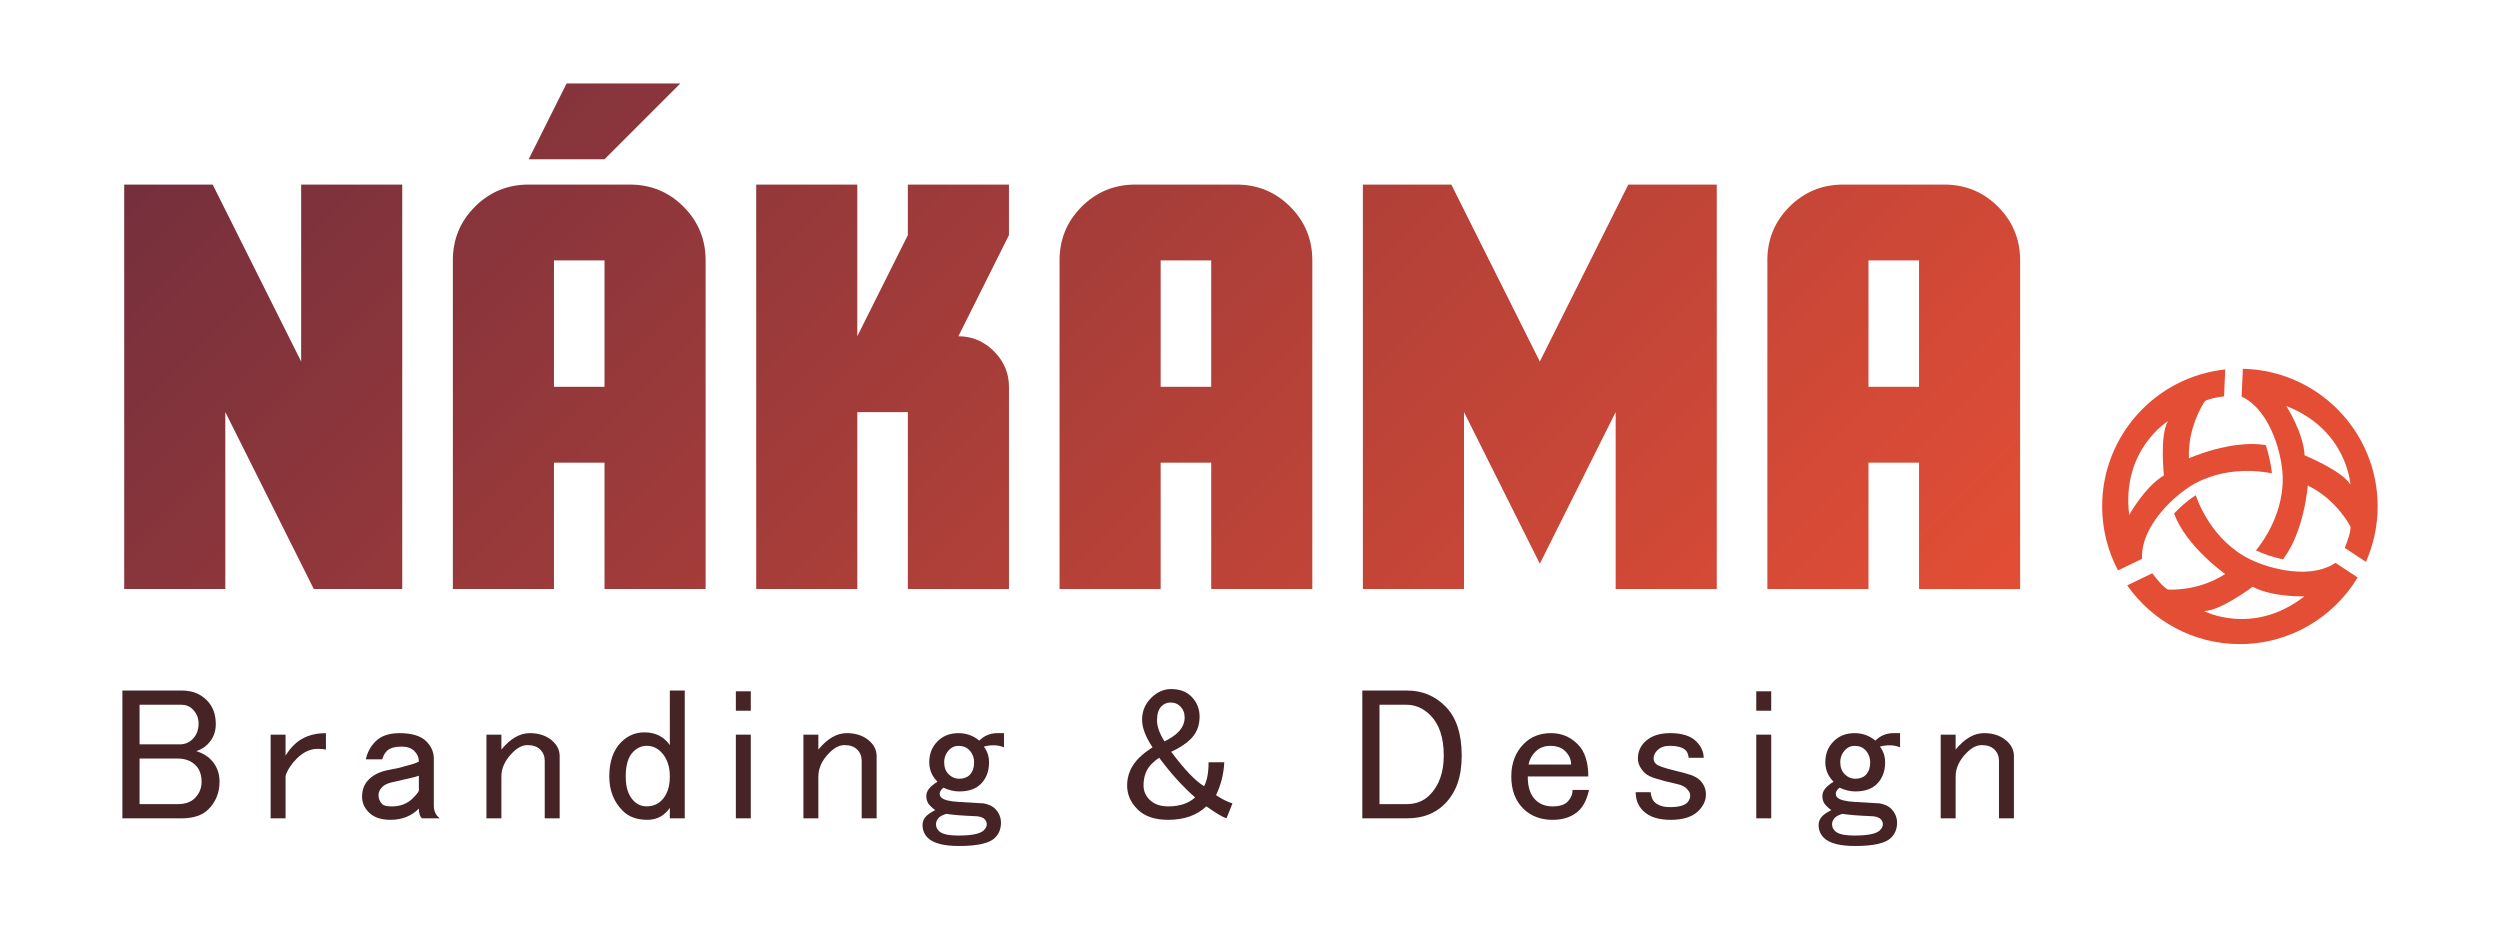 <?xml version="1.0" encoding="UTF-8"?>
<svg id="Camada_1" data-name="Camada 1" xmlns="http://www.w3.org/2000/svg" xmlns:xlink="http://www.w3.org/1999/xlink" viewBox="0 0 1556.3 578.59">
  <defs>
    <style>
      .cls-1 {
        fill: url(#Gradiente_sem_nome_9);
      }

      .cls-2 {
        fill: #462324;
      }

      .cls-3 {
        clip-path: url(#clippath-2);
      }

      .cls-4 {
        clip-path: url(#clippath-6);
      }

      .cls-5 {
        clip-path: url(#clippath-1);
      }

      .cls-6 {
        clip-path: url(#clippath-4);
      }

      .cls-7 {
        clip-path: url(#clippath);
      }

      .cls-8 {
        fill: none;
      }

      .cls-9 {
        clip-path: url(#clippath-3);
      }

      .cls-10 {
        clip-path: url(#clippath-5);
      }

      .cls-11 {
        fill: #e34e35;
      }
    </style>
    <clipPath id="clippath">
      <path class="cls-8" d="m77.32,114.9h55.08l55.07,110.15v-110.15h62.94v251.77h-55.07l-55.08-110.15v110.15h-62.94V114.9Z"/>
    </clipPath>
    <linearGradient id="Gradiente_sem_nome_9" data-name="Gradiente sem nome 9" x1="293.7" y1="-164.43" x2="1041.19" y2="583.05" gradientUnits="userSpaceOnUse">
      <stop offset="0" stop-color="#702e3d"/>
      <stop offset="1" stop-color="#e34e35"/>
    </linearGradient>
    <clipPath id="clippath-1">
      <path class="cls-8" d="m281.9,162.11c0-13.11,4.59-24.26,13.77-33.44,9.18-9.18,20.32-13.77,33.44-13.77h62.94c13.12,0,24.26,4.59,33.44,13.77,9.18,9.18,13.77,20.33,13.77,33.44v204.57h-62.94v-78.68h-31.47v78.68h-62.94v-204.57Zm94.42,0h-31.47v78.68h31.47v-78.68Z"/>
    </clipPath>
    <clipPath id="clippath-2">
      <path class="cls-8" d="m470.74,114.9h62.94v94.42l31.47-62.94v-31.47h62.94v31.47l-31.47,62.94c8.52,0,15.9,3.12,22.13,9.35,6.23,6.23,9.35,13.61,9.35,22.13v125.89h-62.94v-110.15h-31.47v110.15h-62.94V114.9Z"/>
    </clipPath>
    <clipPath id="clippath-3">
      <path class="cls-8" d="m659.58,162.11c0-13.11,4.59-24.26,13.77-33.44,9.18-9.18,20.32-13.77,33.44-13.77h62.94c13.12,0,24.26,4.59,33.44,13.77,9.18,9.18,13.77,20.33,13.77,33.44v204.57h-62.94v-78.68h-31.47v78.68h-62.94v-204.57Zm94.42,0h-31.47v78.68h31.47v-78.68Z"/>
    </clipPath>
    <clipPath id="clippath-4">
      <path class="cls-8" d="m848.42,114.9h55.07l55.08,110.15,55.08-110.15h55.07v251.77h-62.94v-110.15l-47.21,94.42-47.21-94.42v110.15h-62.94V114.9Z"/>
    </clipPath>
    <clipPath id="clippath-5">
      <path class="cls-8" d="m1100.21,162.11c0-13.11,4.59-24.26,13.77-33.44,9.18-9.18,20.32-13.77,33.44-13.77h62.94c13.12,0,24.26,4.59,33.44,13.77,9.18,9.18,13.77,20.33,13.77,33.44v204.57h-62.94v-78.68h-31.47v78.68h-62.94v-204.57Zm94.42,0h-31.47v78.68h31.47v-78.68Z"/>
    </clipPath>
    <clipPath id="clippath-6">
      <polygon class="cls-8" points="352.72 51.95 423.53 51.95 376.32 99.16 329.11 99.16 352.72 51.95"/>
    </clipPath>
  </defs>
  <g>
    <g>
      <path class="cls-2" d="m76.18,429.88h37.22c6.2,0,11.31,2.02,15.35,6.05,3.72,3.72,5.59,8.68,5.59,14.88,0,4.96-1.71,9.15-5.12,12.56-1.85,1.86-4.18,3.26-6.98,4.19,3.72,1.24,6.67,2.95,8.84,5.12,3.72,3.72,5.59,8.38,5.59,13.96,0,6.82-2.33,12.56-6.98,17.21-3.72,3.72-9.3,5.58-16.75,5.58h-36.75v-79.54Zm10.7,8.84v24.65h25.12c3.1,0,5.73-1.08,7.9-3.25,2.48-2.48,3.72-5.73,3.72-9.77,0-3.41-1.24-6.35-3.72-8.84-1.85-1.86-4.18-2.79-6.98-2.79h-26.05Zm0,33.49v28.38h23.72c4.65,0,8.21-1.24,10.7-3.72,2.79-2.79,4.19-6.2,4.19-10.23,0-4.34-1.24-7.75-3.72-10.24-2.79-2.79-6.51-4.19-11.17-4.19h-23.72Z"/>
      <path class="cls-2" d="m202.9,456.4v10.24c-1.24-.31-2.95-.46-5.12-.46-4.66,0-9,2.02-13.03,6.04-3.42,3.42-5.74,6.98-6.98,10.7v26.51h-9.3v-52.09h9.3v13.02c1.55-2.47,3.25-4.65,5.12-6.51,4.96-4.96,11.63-7.45,20-7.45Z"/>
      <path class="cls-2" d="m233.78,461.52c3.42-3.41,8.38-5.12,14.89-5.12,7.75,0,13.33,1.71,16.74,5.12,3.1,3.1,4.65,6.67,4.65,10.69v29.31c0,3.42,1.24,6.05,3.72,7.9h-11.17c-1.24-1.23-1.86-3.25-1.86-6.04-4.65,4.65-10.55,6.98-17.68,6.98-5.89,0-10.39-1.55-13.48-4.65-2.8-2.79-4.19-6.05-4.19-9.77,0-4.34,1.39-7.91,4.19-10.7,3.09-3.1,7.44-5.12,13.02-6.05,3.72-.62,6.98-1.39,9.77-2.33,4.03-.93,6.82-1.86,8.38-2.79,0-2.48-.93-4.65-2.79-6.51-1.86-1.86-4.5-2.79-7.91-2.79-4.34,0-7.44.93-9.3,2.79-1.24,1.24-2.17,2.95-2.79,5.12h-10.23c.93-4.34,2.94-8.06,6.04-11.16Zm26.98,21.4c-1.86.63-3.57,1.09-5.12,1.4-5.28,1.24-9.3,2.17-12.09,2.79-2.49.63-4.35,1.55-5.59,2.79-1.55,1.55-2.33,3.25-2.33,5.12,0,2.17.77,4.03,2.33,5.59.93.93,2.94,1.39,6.05,1.39,5.27,0,9.6-1.7,13.03-5.12,2.16-2.16,3.41-3.72,3.72-4.65v-9.3Z"/>
      <path class="cls-2" d="m312.12,509.42h-9.3v-52.09h9.3v9.3c5.58-6.82,11.47-10.24,17.68-10.24s11.17,1.86,14.88,5.59c2.48,2.49,3.72,5.43,3.72,8.84v38.6h-9.3v-35.81c0-2.79-.93-5.12-2.79-6.98-1.86-1.86-4.5-2.79-7.91-2.79-3.11,0-6.2,1.55-9.3,4.65-4.65,4.65-6.98,9.61-6.98,14.88v26.05Z"/>
      <path class="cls-2" d="m416.97,429.88h9.3v79.54h-9.3v-6.51c-3.42,4.96-8.07,7.44-13.95,7.44-6.51,0-11.63-1.86-15.35-5.59-5.58-5.58-8.37-12.71-8.37-21.4,0-9.3,2.47-16.44,7.44-21.4,4.03-4.03,8.84-6.05,14.42-6.05,6.82,0,12.09,2.64,15.82,7.91v-33.96Zm-22.79,38.14c-3.11,3.11-4.65,8.22-4.65,15.35s1.7,11.95,5.12,15.35c2.17,2.17,4.81,3.25,7.91,3.25,3.72,0,6.82-1.24,9.3-3.72,3.41-3.42,5.12-8.38,5.12-14.89s-1.86-11.63-5.58-15.35c-2.49-2.47-5.43-3.72-8.84-3.72-3.11,0-5.9,1.24-8.38,3.72Z"/>
      <path class="cls-2" d="m458.08,430.35h9.3v12.09h-9.3v-12.09Zm0,26.98h9.3v52.09h-9.3v-52.09Z"/>
      <path class="cls-2" d="m509.44,509.42h-9.3v-52.09h9.3v9.3c5.58-6.82,11.47-10.24,17.68-10.24s11.17,1.86,14.88,5.59c2.48,2.49,3.72,5.43,3.72,8.84v38.6h-9.3v-35.81c0-2.79-.93-5.12-2.79-6.98-1.86-1.86-4.5-2.79-7.91-2.79-3.11,0-6.2,1.55-9.3,4.65-4.65,4.65-6.98,9.61-6.98,14.88v26.05Z"/>
      <path class="cls-2" d="m583.59,461.52c3.41-3.41,7.74-5.12,13.02-5.12,4.96,0,9.3,1.56,13.03,4.65,3.1-3.09,6.82-4.65,11.17-4.65h4.19v8.84c-3.72-1.55-7.91-1.7-12.56-.46,2.16,2.79,3.26,6.05,3.26,9.77,0,5.59-1.71,10.08-5.12,13.49-3.1,3.11-7.6,4.65-13.49,4.65-3.1,0-6.36-.77-9.77-2.33-1.55,1.24-2.33,2.49-2.33,3.72,0,.93.31,1.71.93,2.33,1.55,1.55,5.12,2.48,10.69,2.79,4.96.31,10.24.63,15.82.93,3.1.63,5.42,1.71,6.98,3.26,2.48,2.49,3.72,5.42,3.72,8.84,0,3.72-1.24,6.82-3.72,9.3-3.42,3.41-10.86,5.12-22.33,5.12-9.61,0-16.13-1.71-19.53-5.12-2.17-2.18-3.25-4.81-3.25-7.91,0-2.17.77-4.03,2.33-5.58,1.23-1.24,3.09-2.48,5.58-3.72-.93-.62-2.02-1.55-3.25-2.79-1.56-1.55-2.33-3.56-2.33-6.05,0-3.09,2.33-6.04,6.98-8.83-3.42-3.42-5.12-7.45-5.12-12.1,0-5.27,1.71-9.6,5.12-13.02Zm5.58,45.12c-2.17.63-3.72,1.4-4.65,2.33-1.24,1.24-1.86,2.63-1.86,4.19s.62,2.94,1.86,4.19c1.86,1.86,5.89,2.79,12.09,2.79,8.38,0,13.65-1.09,15.82-3.25,1.24-1.24,1.86-2.49,1.86-3.72s-.46-2.33-1.4-3.25c-1.24-1.24-3.42-1.86-6.51-1.86-7.45-.31-13.19-.77-17.22-1.4Zm1.86-40c-2.17,2.17-3.26,4.81-3.26,7.9s.93,5.59,2.8,7.45c1.85,1.85,4.03,2.79,6.51,2.79,2.8,0,4.96-.77,6.51-2.33,1.86-1.86,2.8-4.5,2.8-7.91,0-3.09-1.1-5.73-3.26-7.9-1.55-1.55-3.72-2.33-6.51-2.33-2.17,0-4.03.78-5.58,2.33Z"/>
      <path class="cls-2" d="m716.53,434.54c3.72-3.72,7.91-5.58,12.56-5.58,5.27,0,9.45,1.55,12.56,4.65,3.41,3.42,5.12,7.6,5.12,12.56,0,5.58-1.85,10.23-5.58,13.95-2.79,2.79-6.82,5.43-12.09,7.9,8.37,11.17,15.19,18.3,20.47,21.4,1.85-3.41,2.79-8.38,2.79-14.89h9.77c-.31,7.14-2.02,13.95-5.12,20.47,3.72,2.49,7.13,4.19,10.23,5.12l-3.72,9.3c-2.18-.62-6.36-3.09-12.56-7.44-5.9,5.59-13.8,8.38-23.72,8.38-8.38,0-14.73-2.16-19.07-6.51-4.35-4.34-6.51-9.3-6.51-14.88,0-6.51,2.48-12.25,7.44-17.22,2.16-2.16,4.96-4.34,8.38-6.51-4.35-6.51-6.51-12.25-6.51-17.21,0-5.27,1.86-9.77,5.58-13.49Zm-4.65,54.43c0,3.42,1.24,6.36,3.72,8.83,2.79,2.8,6.66,4.19,11.63,4.19,7.13,0,12.71-1.86,16.74-5.58-7.76-6.82-15.2-15.04-22.33-24.66-1.55.93-3.1,2.17-4.65,3.72-3.42,3.42-5.12,7.9-5.12,13.49Zm11.17-49.31c-1.86,1.86-2.79,4.81-2.79,8.84,0,3.72,1.55,8.07,4.65,13.03,3.72-1.86,6.51-3.72,8.38-5.59,2.79-2.79,4.18-5.89,4.18-9.3,0-2.79-.93-5.12-2.79-6.98-1.55-1.55-3.57-2.33-6.05-2.33-2.17,0-4.03.78-5.58,2.33Z"/>
      <path class="cls-2" d="m848.07,429.88h27.92c9.3,0,17.21,3.25,23.72,9.77,6.82,6.82,10.23,17.06,10.23,30.7s-3.57,23.11-10.69,30.24c-5.9,5.89-13.65,8.83-23.26,8.83h-27.92v-79.54Zm10.7,8.84v61.87h16.74c5.89,0,10.7-1.86,14.43-5.59,5.88-5.89,8.83-14.11,8.83-24.66,0-11.16-2.79-19.53-8.37-25.11-4.35-4.34-9.3-6.51-14.89-6.51h-16.74Z"/>
      <path class="cls-2" d="m948.75,462.91c4.34-4.34,9.92-6.51,16.74-6.51s12.09,2.33,16.74,6.98c4.34,4.35,6.51,11.02,6.51,20h-37.68c0,6.51,1.55,11.33,4.65,14.42,2.79,2.8,6.35,4.19,10.69,4.19s7.45-.93,9.31-2.79c2.16-2.16,3.25-4.65,3.25-7.44h10.23c-1.24,5.58-3.25,9.77-6.04,12.56-4.03,4.03-9.62,6.05-16.75,6.05s-13.48-2.33-18.14-6.98c-4.97-4.96-7.45-11.63-7.45-20s2.63-15.19,7.91-20.47Zm6.98,5.12c-2.17,2.18-3.57,4.81-4.19,7.91h26.52c0-3.1-1.24-5.89-3.72-8.38-2.17-2.16-5.28-3.25-9.3-3.25-3.72,0-6.82,1.24-9.3,3.72Z"/>
      <path class="cls-2" d="m1023.82,461.98c3.72-3.72,8.99-5.59,15.82-5.59,7.44,0,12.87,1.71,16.28,5.12,3.09,3.1,4.65,6.51,4.65,10.23h-9.3c-.32-2.16-.93-3.72-1.86-4.65-1.86-1.86-5.28-2.79-10.24-2.79-3.1,0-5.58.93-7.44,2.79-1.55,1.55-2.33,3.25-2.33,5.12,0,1.24.46,2.33,1.4,3.26,1.24,1.24,5.12,2.63,11.63,4.19,4.03.93,7.44,1.85,10.23,2.79,2.48.93,4.34,2.02,5.59,3.25,2.47,2.49,3.72,5.43,3.72,8.84,0,3.72-1.55,7.14-4.65,10.23-3.72,3.72-9.46,5.59-17.21,5.59s-13.49-1.86-17.22-5.59c-3.1-3.09-4.65-6.98-4.65-11.63h9.3c.31,2.8,1.09,4.81,2.33,6.05,2.17,2.17,5.42,3.25,9.77,3.25,5.27,0,8.84-.93,10.69-2.79,1.24-1.24,1.86-2.79,1.86-4.65,0-1.24-.78-2.63-2.33-4.19-1.24-1.24-3.25-2.16-6.05-2.79-5.58-1.24-9.77-2.33-12.56-3.25-3.42-.93-5.9-2.17-7.44-3.72-2.79-2.79-4.19-5.73-4.19-8.84,0-4.03,1.4-7.44,4.19-10.23Z"/>
      <path class="cls-2" d="m1093.31,430.35h9.3v12.09h-9.3v-12.09Zm0,26.98h9.3v52.09h-9.3v-52.09Z"/>
      <path class="cls-2" d="m1141.42,461.52c3.41-3.41,7.74-5.12,13.02-5.12,4.96,0,9.3,1.56,13.03,4.65,3.1-3.09,6.82-4.65,11.17-4.65h4.19v8.84c-3.72-1.55-7.91-1.7-12.56-.46,2.16,2.79,3.26,6.05,3.26,9.77,0,5.59-1.71,10.08-5.12,13.49-3.1,3.11-7.6,4.65-13.49,4.65-3.1,0-6.36-.77-9.77-2.33-1.55,1.24-2.33,2.49-2.33,3.72,0,.93.31,1.71.93,2.33,1.55,1.55,5.12,2.48,10.69,2.79,4.96.31,10.24.63,15.82.93,3.1.63,5.42,1.71,6.98,3.26,2.48,2.49,3.72,5.42,3.72,8.84,0,3.72-1.24,6.82-3.72,9.3-3.42,3.41-10.86,5.12-22.33,5.12-9.61,0-16.13-1.71-19.53-5.12-2.17-2.18-3.25-4.81-3.25-7.91,0-2.17.77-4.03,2.33-5.58,1.23-1.24,3.09-2.48,5.58-3.72-.93-.62-2.02-1.55-3.25-2.79-1.56-1.55-2.33-3.56-2.33-6.05,0-3.09,2.33-6.04,6.98-8.83-3.42-3.42-5.12-7.45-5.12-12.1,0-5.27,1.71-9.6,5.12-13.02Zm5.58,45.12c-2.17.63-3.72,1.4-4.65,2.33-1.24,1.24-1.86,2.63-1.86,4.19s.62,2.94,1.86,4.19c1.86,1.86,5.89,2.79,12.09,2.79,8.38,0,13.65-1.09,15.82-3.25,1.24-1.24,1.86-2.49,1.86-3.72s-.46-2.33-1.4-3.25c-1.24-1.24-3.42-1.86-6.51-1.86-7.45-.31-13.19-.77-17.22-1.4Zm1.86-40c-2.17,2.17-3.26,4.81-3.26,7.9s.93,5.59,2.8,7.45c1.85,1.85,4.03,2.79,6.51,2.79,2.8,0,4.96-.77,6.51-2.33,1.86-1.86,2.8-4.5,2.8-7.91,0-3.09-1.1-5.73-3.26-7.9-1.55-1.55-3.72-2.33-6.51-2.33-2.17,0-4.03.78-5.58,2.33Z"/>
      <path class="cls-2" d="m1217.42,509.42h-9.3v-52.09h9.3v9.3c5.58-6.82,11.47-10.24,17.68-10.24s11.17,1.86,14.88,5.59c2.48,2.49,3.72,5.43,3.72,8.84v38.6h-9.3v-35.81c0-2.79-.93-5.12-2.79-6.98-1.86-1.86-4.5-2.79-7.91-2.79-3.11,0-6.2,1.55-9.3,4.65-4.65,4.65-6.98,9.61-6.98,14.88v26.05Z"/>
    </g>
    <g>
      <path class="cls-11" d="m1396.23,229.57l-.79,17.26c20.31,9.82,24.68,41.3,24.68,41.3,4.84,26.92-10.8,48.47-15.75,54.49,4.35,2.06,10,4.17,16.81,5.58,13.3-17.08,15.46-45.96,15.46-45.96,18.36,8.96,26.62,25.69,26.62,25.69.08,3.37-1.77,8.72-3.6,13.14l13.17,8.7c4.66-10.57,7.3-22.24,7.3-34.54,0-46.73-37.4-84.66-83.89-85.65Zm38.44,53.9c-.74-14.29-11.43-30.73-11.43-30.73,38.03,14.83,39.93,48.94,39.93,48.94-5.22-8.73-28.5-18.21-28.5-18.21Z"/>
      <path class="cls-11" d="m1394.38,400.96c31.12,0,58.3-16.64,73.32-41.46l-13.79-9.11c-18.85,12.4-48.11,0-48.11,0-26.28-9.91-36.64-35.51-38.91-42.07-5.61,3.58-10.22,7.87-13.49,11.36,7.51,20.54,31.82,37.65,31.82,37.65-17.11,11.16-35.71,9.67-35.71,9.67-3.01-1.7-6.78-6.24-9.67-10.14l-15.62,7.55c15.51,22.08,41.13,36.55,70.16,36.55Zm7.95-35.69c12.65,6.7,32.23,5.95,32.23,5.95-32.23,25.05-62.49,9.17-62.49,9.17,10.17,0,30.25-15.13,30.25-15.13Z"/>
      <path class="cls-11" d="m1358.09,306.53c22.1-17.62,49.63-13.25,56.2-11.87-.6-6.67-2.36-13.17-3.79-17.58-21.36-3.62-47.86,8.22-47.86,8.22-.83-20.41,10.01-35.63,10.01-35.63,2.65-1.51,7.45-2.39,11.86-2.92l.75-16.77c-.06,0-.11.01-.17.02-42.98,4.63-76.45,41.01-76.45,85.22,0,14.4,3.59,27.95,9.86,39.87l14.97-7.23c-1.01-22.54,24.61-41.33,24.61-41.33Zm-8.52-44.33c-5.21,8.73-2.49,33.73-2.49,33.73-12.23,7.44-21.61,24.65-21.61,24.65-5.02-40.51,24.1-58.38,24.1-58.38Z"/>
    </g>
  </g>
  <g>
    <g class="cls-7">
      <rect class="cls-1" x="77.32" y="51.95" width="1180.25" height="314.72"/>
    </g>
    <g class="cls-5">
      <rect class="cls-1" x="77.32" y="51.95" width="1180.25" height="314.72"/>
    </g>
    <g class="cls-3">
      <rect class="cls-1" x="77.32" y="51.95" width="1180.25" height="314.72"/>
    </g>
    <g class="cls-9">
      <rect class="cls-1" x="77.32" y="51.95" width="1180.25" height="314.72"/>
    </g>
    <g class="cls-6">
      <rect class="cls-1" x="77.32" y="51.95" width="1180.25" height="314.72"/>
    </g>
    <g class="cls-10">
      <rect class="cls-1" x="77.32" y="51.95" width="1180.25" height="314.72"/>
    </g>
    <g class="cls-4">
      <rect class="cls-1" x="77.32" y="51.95" width="1180.25" height="314.72"/>
    </g>
  </g>
</svg>
